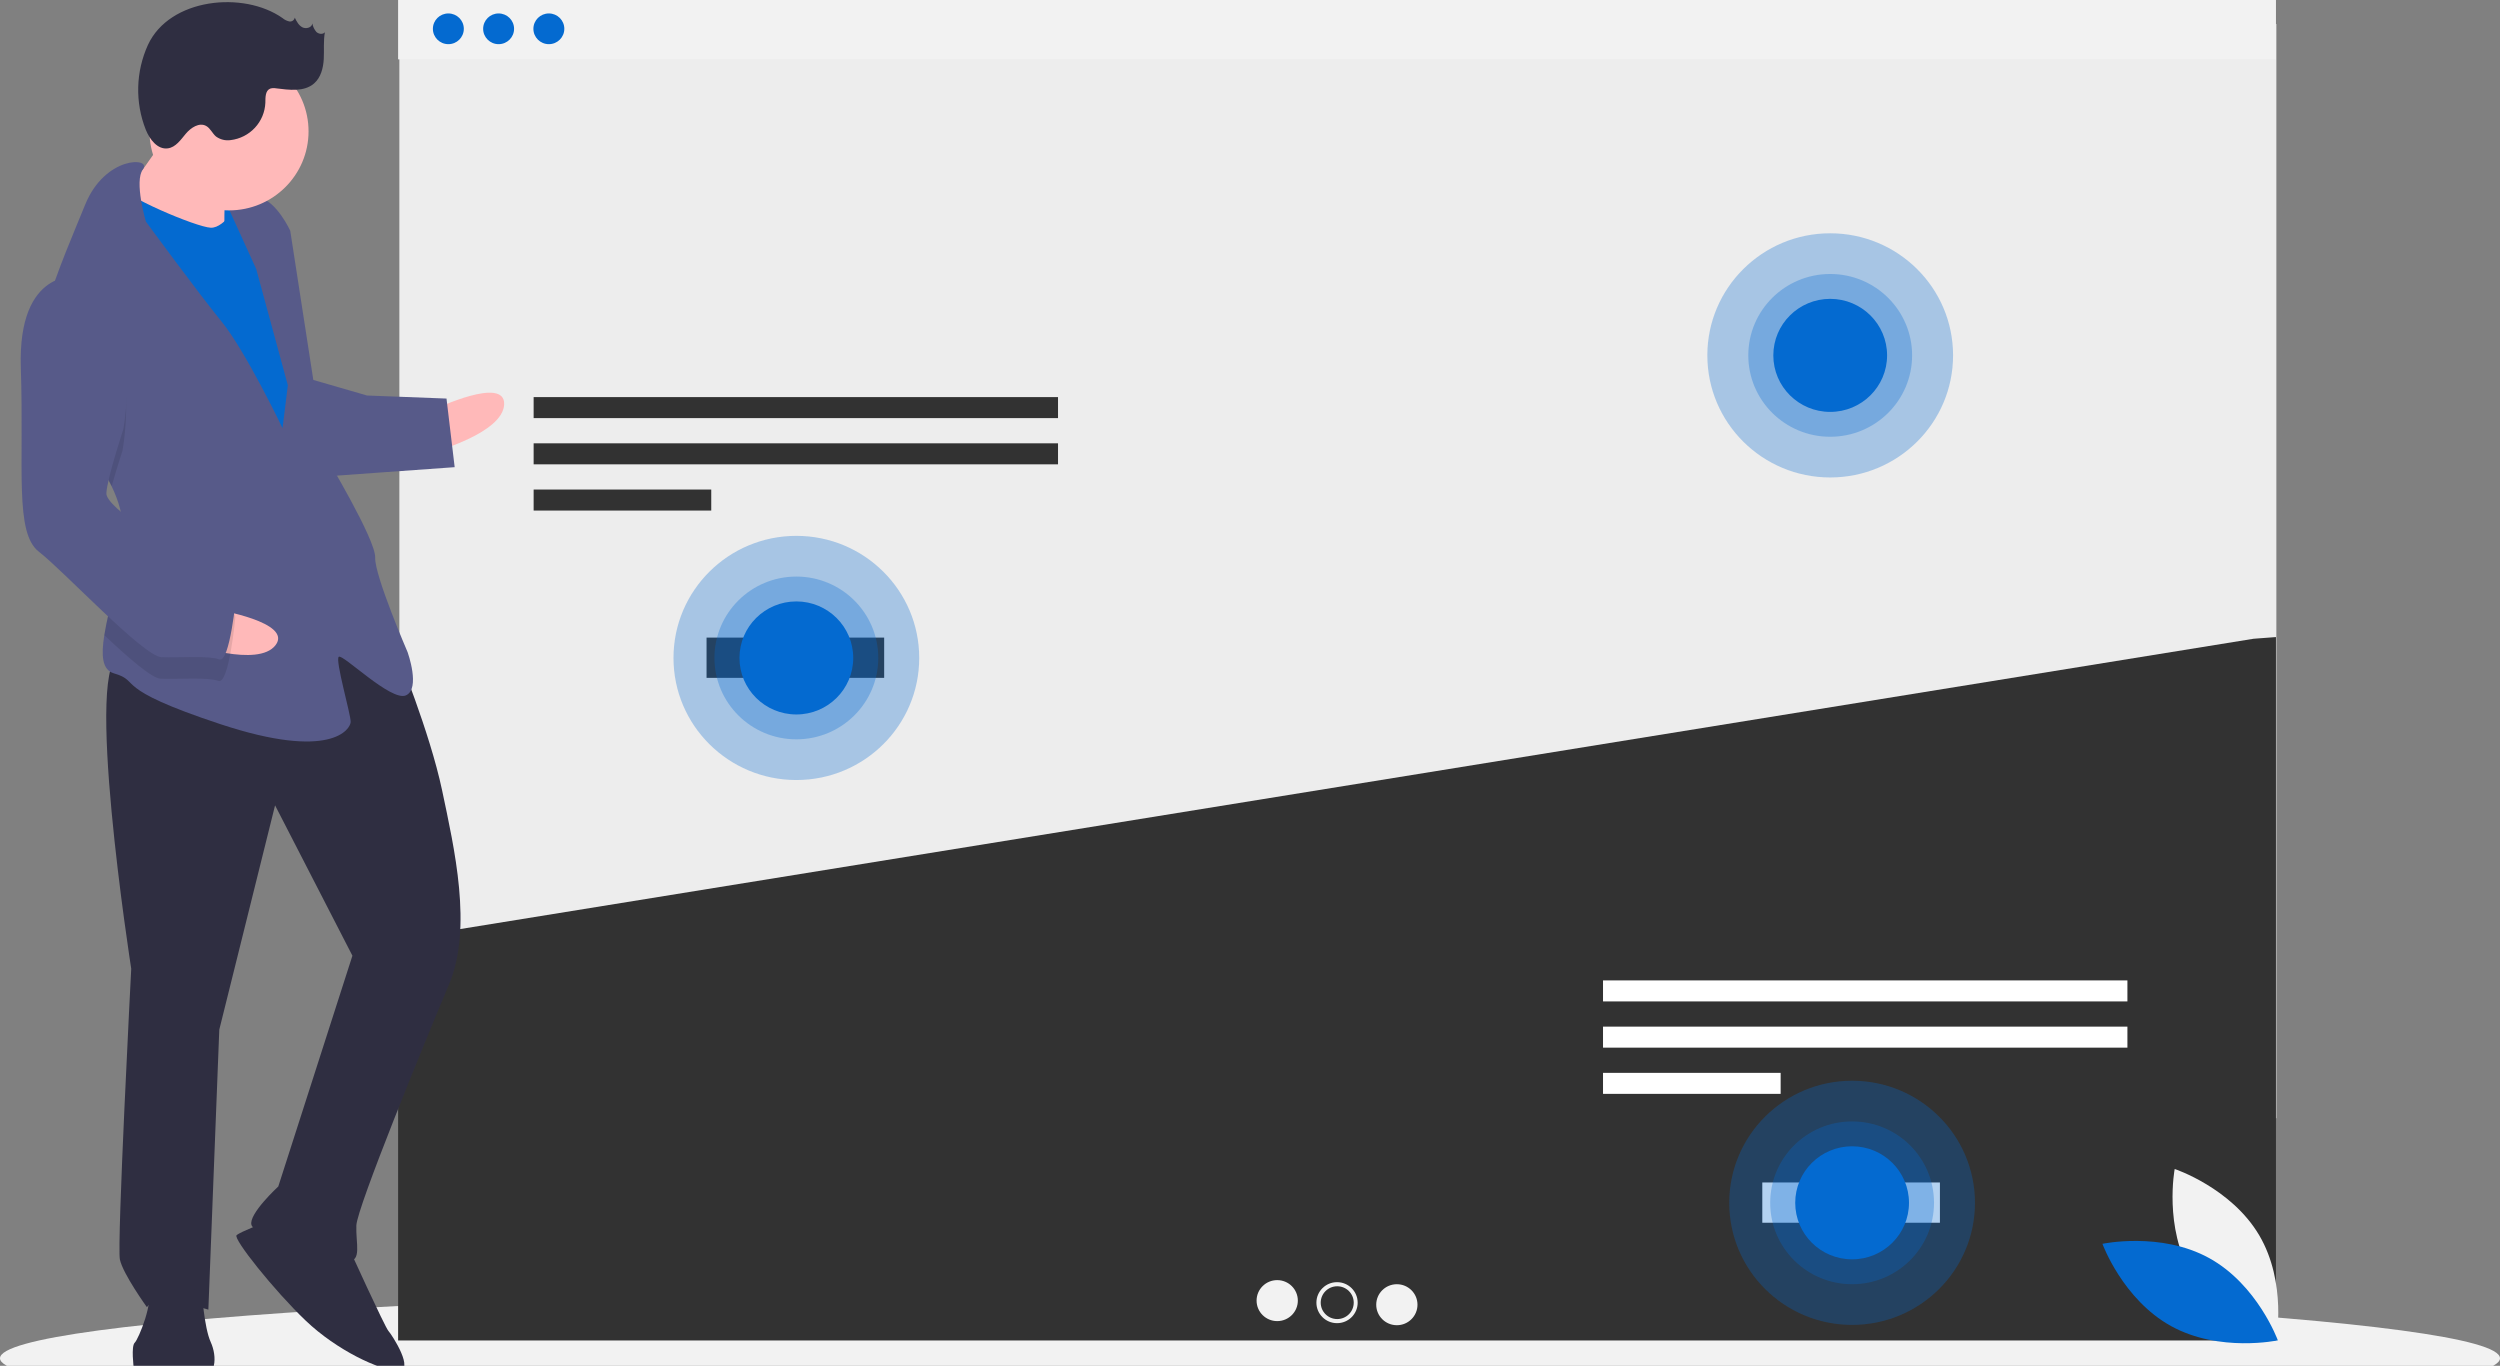 <svg width="313" height="171" viewBox="0 0 313 171" fill="none" xmlns="http://www.w3.org/2000/svg">
<rect x="0" y="0" width="313" height="171" fill="#808080" stroke="none"/>
<g clip-path="url(#clip0_871_11148)">
<rect x="50" y="3" width="235" height="137" fill="#EDEDED"/>
<path d="M156.5 179C242.933 179 313 174.996 313 170.056C313 165.117 242.933 161.112 156.5 161.112C70.067 161.112 0 165.117 0 170.056C0 174.996 70.067 179 156.5 179Z" fill="#F2F2F2"/>
<path d="M284.95 0H49.843V7.432H284.95V0Z" fill="#F2F2F2"/>
<path d="M56.134 5.53C57.203 5.53 58.07 4.669 58.07 3.607C58.07 2.544 57.203 1.683 56.134 1.683C55.065 1.683 54.198 2.544 54.198 3.607C54.198 4.669 55.065 5.53 56.134 5.53Z" fill="#046AD0"/>
<path d="M62.426 5.53C63.495 5.53 64.362 4.669 64.362 3.607C64.362 2.544 63.495 1.683 62.426 1.683C61.357 1.683 60.49 2.544 60.49 3.607C60.49 4.669 61.357 5.53 62.426 5.53Z" fill="#046AD0"/>
<path d="M68.717 5.53C69.786 5.53 70.653 4.669 70.653 3.607C70.653 2.544 69.786 1.683 68.717 1.683C67.648 1.683 66.781 2.544 66.781 3.607C66.781 4.669 67.648 5.53 68.717 5.53Z" fill="#046AD0"/>
<path d="M50.009 117.549L49.843 117.691V167.828H284.95V79.761L282.148 79.972L50.009 117.549Z" fill="#323232"/>
<path d="M132.464 49.717H66.811V52.348H132.464V49.717Z" fill="#323232"/>
<path d="M132.464 55.504H66.811V58.135H132.464V55.504Z" fill="#323232"/>
<path d="M89.048 61.291H66.811V63.922H89.048V61.291Z" fill="#323232"/>
<path d="M266.352 122.747H200.698V125.378H266.352V122.747Z" fill="white"/>
<path d="M266.352 128.534H200.698V131.165H266.352V128.534Z" fill="white"/>
<path d="M222.936 134.322H200.698V136.952H222.936V134.322Z" fill="white"/>
<path d="M159.907 165.403C161.333 165.403 162.489 164.254 162.489 162.837C162.489 161.419 161.333 160.271 159.907 160.271C158.48 160.271 157.324 161.419 157.324 162.837C157.324 164.254 158.48 165.403 159.907 165.403Z" fill="#F2F2F2"/>
<path d="M167.397 165.66C168.823 165.66 169.98 164.511 169.98 163.094C169.98 161.676 168.823 160.527 167.397 160.527C165.971 160.527 164.814 161.676 164.814 163.094C164.814 164.511 165.971 165.66 167.397 165.66Z" fill="#F2F2F2"/>
<path d="M174.886 165.916C176.313 165.916 177.469 164.767 177.469 163.35C177.469 161.933 176.313 160.784 174.886 160.784C173.46 160.784 172.304 161.933 172.304 163.35C172.304 164.767 173.46 165.916 174.886 165.916Z" fill="#F2F2F2"/>
<path d="M167.421 165.146C168.562 165.146 169.487 164.227 169.487 163.093C169.487 161.96 168.562 161.041 167.421 161.041C166.279 161.041 165.354 161.96 165.354 163.093C165.354 164.227 166.279 165.146 167.421 165.146Z" fill="#323232"/>
<path d="M110.698 79.827H88.46V84.868H110.698V79.827Z" fill="#323232"/>
<path d="M242.877 148.045H220.64V153.087H242.877V148.045Z" fill="white"/>
<path opacity="0.3" d="M99.704 97.66C108.2 97.66 115.087 90.817 115.087 82.375C115.087 73.933 108.2 67.089 99.704 67.089C91.209 67.089 84.321 73.933 84.321 82.375C84.321 90.817 91.209 97.66 99.704 97.66Z" fill="#046AD0"/>
<path opacity="0.3" d="M99.704 92.565C105.368 92.565 109.96 88.003 109.96 82.375C109.96 76.747 105.368 72.185 99.704 72.185C94.041 72.185 89.449 76.747 89.449 82.375C89.449 88.003 94.041 92.565 99.704 92.565Z" fill="#046AD0"/>
<path d="M99.704 89.451C103.637 89.451 106.825 86.283 106.825 82.375C106.825 78.467 103.637 75.298 99.704 75.298C95.77 75.298 92.582 78.467 92.582 82.375C92.582 86.283 95.77 89.451 99.704 89.451Z" fill="#046AD0"/>
<path opacity="0.3" d="M229.142 59.779C237.637 59.779 244.525 52.935 244.525 44.493C244.525 36.051 237.637 29.208 229.142 29.208C220.646 29.208 213.759 36.051 213.759 44.493C213.759 52.935 220.646 59.779 229.142 59.779Z" fill="#046AD0"/>
<path opacity="0.3" d="M229.142 54.683C234.806 54.683 239.397 50.121 239.397 44.493C239.397 38.865 234.806 34.303 229.142 34.303C223.478 34.303 218.887 38.865 218.887 44.493C218.887 50.121 223.478 54.683 229.142 54.683Z" fill="#046AD0"/>
<path d="M229.141 51.57C233.074 51.57 236.263 48.401 236.263 44.493C236.263 40.585 233.074 37.416 229.141 37.416C225.208 37.416 222.02 40.585 222.02 44.493C222.02 48.401 225.208 51.57 229.141 51.57Z" fill="#046AD0"/>
<path opacity="0.3" d="M231.884 165.878C240.38 165.878 247.267 159.035 247.267 150.593C247.267 142.151 240.38 135.308 231.884 135.308C223.388 135.308 216.501 142.151 216.501 150.593C216.501 159.035 223.388 165.878 231.884 165.878Z" fill="#046AD0"/>
<path opacity="0.3" d="M231.883 160.783C237.547 160.783 242.139 156.221 242.139 150.593C242.139 144.965 237.547 140.403 231.883 140.403C226.219 140.403 221.628 144.965 221.628 150.593C221.628 156.221 226.219 160.783 231.883 160.783Z" fill="#046AD0"/>
<path d="M231.883 157.669C235.817 157.669 239.005 154.501 239.005 150.593C239.005 146.684 235.817 143.516 231.883 143.516C227.95 143.516 224.762 146.684 224.762 150.593C224.762 154.501 227.95 157.669 231.883 157.669Z" fill="#046AD0"/>
<path d="M25.616 30.956L31.947 31.2L32.263 23.111L25.931 22.867L25.616 30.956Z" fill="#046AD0"/>
<path d="M54.493 51.196C54.493 51.196 63.261 47.033 63.12 50.628C62.98 54.223 54.282 56.589 54.282 56.589L54.493 51.196Z" fill="#FFB9B9"/>
<path d="M49.682 81.614C49.682 81.614 53.819 91.674 55.347 98.934C56.876 106.194 59.203 116.184 56.209 123.27C53.215 130.355 44.703 151.18 44.615 153.426C44.528 155.673 45.344 157.955 43.535 157.885C41.727 157.816 31.882 154.736 31.483 153.37C31.083 152.005 34.841 148.549 34.841 148.549L44.122 119.654L34.439 100.829L27.455 128.913L26.087 163.964C26.087 163.964 19.374 161.905 18.399 163.667C18.399 163.667 15.391 159.501 15.009 157.686C14.627 155.871 16.43 121.287 16.43 121.287C16.43 121.287 10.267 81.895 15.242 82.087C20.216 82.279 39.702 70.428 49.682 81.614Z" fill="#2F2E41"/>
<path d="M43.605 156.088C43.605 156.088 48.194 166.166 48.629 166.632C49.063 167.099 52.054 171.715 49.792 171.628C47.531 171.541 42.192 169.085 38.262 165.333C34.332 161.581 29.151 155.081 29.621 154.649C30.09 154.217 33.309 152.991 33.309 152.991L43.605 156.088Z" fill="#2F2E41"/>
<path d="M25.27 161.682C25.27 161.682 25.547 166.193 26.381 168.026C27.215 169.858 27.11 172.554 24.849 172.467C22.588 172.38 16.744 171.255 16.744 171.255C16.744 171.255 16.396 168.541 16.866 168.109C17.336 167.677 19.338 162.804 18.486 161.421C17.634 160.038 25.27 161.682 25.27 161.682Z" fill="#2F2E41"/>
<path d="M21.925 15.287C21.925 15.287 17.104 22.752 15.225 24.48C13.346 26.208 18.633 30.012 18.633 30.012L28.095 31.277C28.095 31.277 27.976 22.721 28.463 21.84C28.95 20.958 21.925 15.287 21.925 15.287Z" fill="#FFB9B9"/>
<path d="M30.149 25.055C30.149 25.055 28.2 28.58 26.391 28.511C24.582 28.441 15.226 24.48 14.826 23.114C14.426 21.749 11.727 32.896 11.727 32.896L34.622 72.933L40.207 69.097L37.501 45.59L35.278 32.904L30.149 25.055Z" fill="#046AD0"/>
<path d="M13.981 60.886C14.894 62.784 15.464 64.764 15.385 66.791C15.382 66.881 15.378 66.971 15.37 67.06C15.153 71.219 13.612 76.029 13.058 79.528C12.657 82.037 12.771 83.868 14.249 84.299C17.832 85.337 13.727 86.079 27.588 90.663C41.45 95.248 43.869 91.291 43.904 90.392C43.939 89.493 41.941 82.666 42.411 82.234C42.881 81.802 48.984 87.888 50.828 87.058C52.672 86.229 51.038 81.666 51.038 81.666C51.038 81.666 46.884 72.055 46.972 69.808C47.06 67.561 40.679 56.964 40.679 56.964L36.34 28.894C36.34 28.894 34.671 25.229 32.428 24.693C30.184 24.156 28.322 25.435 28.322 25.435L32.077 33.68L36.038 48.234L35.375 53.609C35.375 53.609 30.769 43.981 27.744 40.264C24.718 36.547 18.268 27.747 18.268 27.747C18.268 27.747 16.762 22.698 17.899 21.19C19.036 19.676 13.156 19.45 10.65 25.654C9.321 28.942 7.164 33.845 5.813 38.411C4.609 42.455 4.04 46.236 5.233 48.398C7.056 51.699 11.643 56.039 13.981 60.886Z" fill="#575A89"/>
<path opacity="0.1" d="M5.233 48.398C7.056 51.699 11.643 56.039 13.981 60.886C14.591 58.7 15.336 56.438 15.336 56.438C15.336 56.438 18.194 41.246 9.742 37.32C8.341 37.185 6.94 37.574 5.813 38.411C4.609 42.455 4.04 46.236 5.233 48.398Z" fill="black"/>
<path d="M38.786 47.44L45.952 49.517L55.902 49.9L56.925 58.49L40.574 59.661C40.574 59.661 36.49 48.252 38.786 47.44Z" fill="#575A89"/>
<path d="M27.102 76.324C27.102 76.324 36.689 77.904 34.501 80.771C32.313 83.637 23.82 80.624 23.82 80.624L27.102 76.324Z" fill="#FFB9B9"/>
<path opacity="0.1" d="M15.37 67.06C15.154 71.219 13.612 76.029 13.059 79.527C16.112 82.399 19.017 84.933 20.111 84.975C22.372 85.062 26.008 84.752 27.347 85.254C28.686 85.755 29.471 77.234 29.471 77.234C29.471 77.234 28.672 74.503 25.107 73.016C22.7 72.01 18.087 69.28 15.37 67.06Z" fill="black"/>
<path d="M9.848 34.624C9.848 34.624 2.195 33.429 2.608 46.046C3.021 58.664 1.801 66.718 4.879 69.086C7.957 71.455 17.956 82.192 20.217 82.279C22.478 82.366 26.113 82.056 27.453 82.558C28.792 83.059 29.577 74.539 29.577 74.539C29.577 74.539 28.778 71.808 25.213 70.32C21.647 68.832 13.248 63.558 13.318 61.761C13.388 59.963 15.442 53.742 15.442 53.742C15.442 53.742 18.3 38.55 9.848 34.624Z" fill="#575A89"/>
<path d="M28.674 26.341C34.173 26.341 38.63 21.912 38.63 16.447C38.63 10.983 34.173 6.554 28.674 6.554C23.175 6.554 18.717 10.983 18.717 16.447C18.717 21.912 23.175 26.341 28.674 26.341Z" fill="#FFB9B9"/>
<path d="M35.377 2.267C35.617 2.472 35.905 2.616 36.214 2.684C36.37 2.712 36.53 2.677 36.659 2.588C36.789 2.498 36.878 2.362 36.907 2.208C37.135 2.677 37.392 3.177 37.857 3.418C38.322 3.659 39.041 3.457 39.108 2.94C39.176 3.333 39.351 3.699 39.613 4C39.902 4.273 40.425 4.342 40.677 4.035C40.473 5.141 40.599 6.279 40.535 7.401C40.471 8.524 40.17 9.714 39.316 10.452C38.071 11.529 36.2 11.263 34.562 11.059C34.314 11.008 34.057 11.022 33.817 11.1C33.204 11.359 33.232 12.207 33.223 12.87C33.173 14.031 32.711 15.138 31.917 15.993C31.124 16.848 30.051 17.396 28.89 17.539C28.24 17.639 27.577 17.478 27.046 17.092C26.581 16.701 26.344 16.062 25.811 15.768C24.944 15.29 23.893 15.988 23.26 16.745C22.626 17.503 22.002 18.435 21.02 18.574C19.722 18.757 18.733 17.443 18.248 16.232C17.579 14.536 17.258 12.723 17.305 10.902C17.352 9.08 17.766 7.286 18.521 5.626C21.232 -0.245 30.491 -1.174 35.377 2.267Z" fill="#2F2E41"/>
<path d="M274.392 159.582C277.899 165.524 284.971 167.876 284.971 167.876C284.971 167.876 286.358 160.595 282.852 154.653C279.345 148.71 272.272 146.358 272.272 146.358C272.272 146.358 270.886 153.639 274.392 159.582Z" fill="#F2F2F2"/>
<path d="M276.581 157.508C282.645 160.845 285.186 167.813 285.186 167.813C285.186 167.813 277.894 169.369 271.83 166.032C265.765 162.694 263.225 155.727 263.225 155.727C263.225 155.727 270.516 154.17 276.581 157.508Z" fill="#046AD0"/>
</g>
<defs>
<clipPath id="clip0_871_11148">
<rect width="313" height="179" fill="white"/>
</clipPath>
</defs>
</svg>
